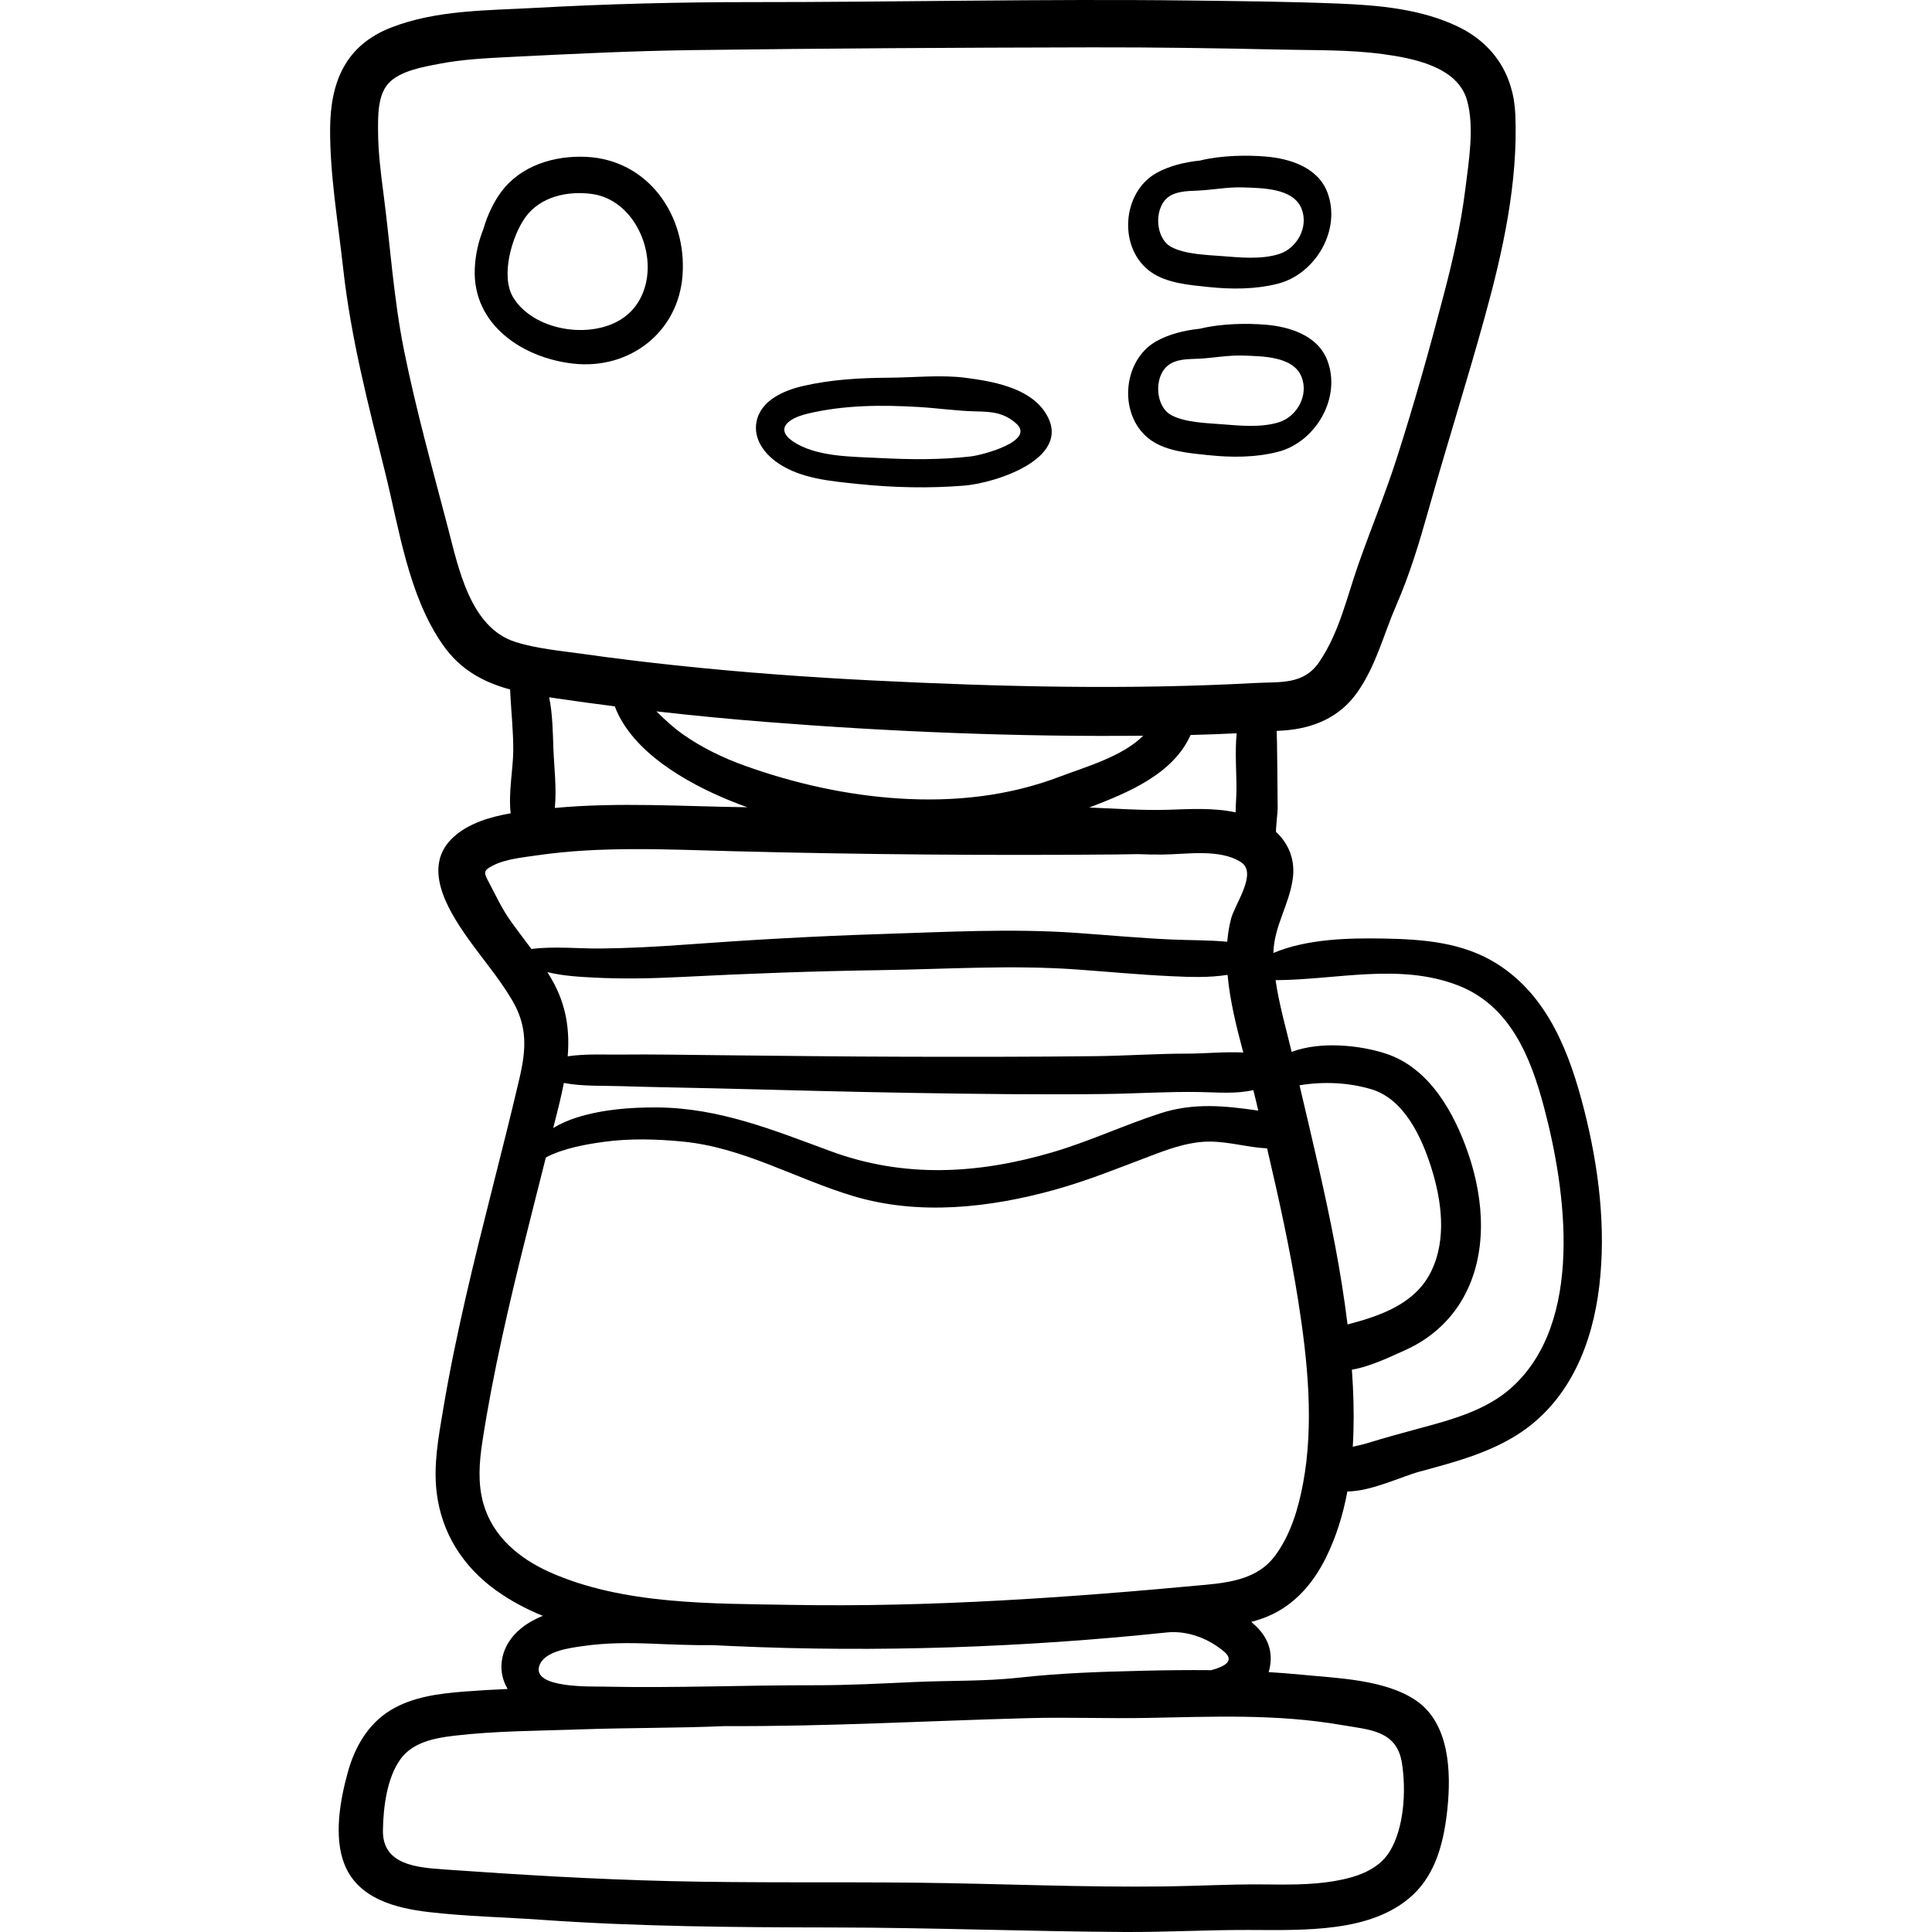 <?xml version="1.0" encoding="iso-8859-1"?>
<!-- Generator: Adobe Illustrator 19.0.0, SVG Export Plug-In . SVG Version: 6.00 Build 0)  -->
<svg version="1.1" id="Capa_1" xmlns="http://www.w3.org/2000/svg" xmlns:xlink="http://www.w3.org/1999/xlink" x="0px" y="0px"
	 viewBox="0 0 511.999 511.999" style="enable-background:new 0 0 511.999 511.999;" xml:space="preserve">
<g>
	<g>
		<path d="M419.785,294.001c-3.782-14.807-9.461-29.935-22.945-38.507c-9.122-5.799-19.702-6.587-30.239-6.77
			c-9.234-0.161-20.19,0.072-29.141,3.82c0.187-7.121,4.054-12.451,5.105-19.436c0.775-5.144-1.001-9.466-4.378-12.619
			c-0.196-0.184,0.423-5.33,0.41-6.157c-0.027-1.721-0.129-20.636-0.297-20.624c0.6-0.039,1.201-0.074,1.8-0.114
			c7.927-0.535,14.916-3.484,19.569-10.079c5.036-7.139,6.947-15.283,10.369-23.136c3.522-8.084,6.051-16.446,8.448-24.958
			c4.844-17.206,10.253-34.253,15.01-51.48c4.769-17.271,8.826-35.532,8.083-53.567c-0.433-10.497-5.71-18.773-15.267-23.349
			c-9.684-4.638-20.829-5.638-31.419-6.068c-13.212-0.538-26.478-0.66-39.697-0.821c-38.722-0.474-77.445,0.444-116.168,0.425
			C179.931,0.552,160.859,1.04,141.79,2.09c-12.672,0.699-26.165,0.532-38.155,5.216c-12.097,4.726-16.085,14.42-16.152,26.859
			C87.417,46.3,89.59,58.884,90.919,70.938c2.042,18.515,6.61,36.065,11.1,54.072c3.787,15.19,6.164,32.69,15.301,45.828
			c4.694,6.75,10.892,9.972,17.865,11.882c0.224,5.44,0.879,10.863,0.83,16.349c-0.042,4.722-1.33,11.229-0.674,16.463
			c-5.629,0.981-11.245,2.691-15.222,6.356c-8.312,7.657-1.716,18.772,3.488,26.223c3.979,5.694,8.584,10.945,12.115,16.947
			c4.113,6.992,3.733,13.034,1.934,20.745c-4.523,19.383-9.786,38.585-14.229,57.989c-2.259,9.865-4.323,19.78-5.996,29.764
			c-1.217,7.26-2.598,14.569-1.712,21.941c1.293,10.768,6.952,19.646,15.701,25.938c3.849,2.769,8.026,4.989,12.421,6.779
			c-2.117,0.86-4.078,1.953-5.792,3.353c-5.406,4.411-6.561,10.98-3.514,16.032c-3.847,0.167-7.689,0.382-11.521,0.683
			c-6.669,0.523-13.703,1.398-19.53,4.953c-5.976,3.646-9.482,9.805-11.306,16.41c-2.038,7.378-3.8,17.096-0.889,24.425
			c3.607,9.084,13.542,11.618,22.337,12.646c9.866,1.152,19.964,1.35,29.877,2.05c25.733,1.817,51.547,1.995,77.333,2.03
			c25.726,0.036,51.425,1.049,77.146,1.199c10.959,0.063,21.903-0.568,32.855-0.539c7.826,0.021,15.632,0.216,23.406-0.865
			c7.307-1.016,14.631-3.262,20.146-8.389c6.351-5.904,8.351-14.676,9.202-22.987c0.98-9.58,0.562-22.386-8.191-28.47
			c-8.189-5.693-21.078-6.003-30.632-6.95c-2.851-0.282-5.706-0.493-8.563-0.668c0.259-0.862,0.438-1.784,0.515-2.774
			c0.345-4.438-1.874-7.887-5.14-10.521c1.506-0.41,2.995-0.889,4.449-1.504c7.049-2.983,11.973-8.715,15.331-15.479
			c2.761-5.562,4.567-11.499,5.708-17.594c6.364-0.036,14.367-3.976,19.125-5.259c9.266-2.498,19.009-5.057,27.041-10.527
			c12.935-8.808,18.781-23.498,20.582-38.561C425.681,325.313,423.655,309.154,419.785,294.001z M118.74,139.987
			c-4.079-15.579-8.473-31.294-11.655-47.079c-2.778-13.773-3.639-27.667-5.453-41.561c-0.714-5.469-1.409-10.967-1.439-16.491
			c-0.022-3.997-0.137-9.538,2.709-12.714c3.029-3.381,9.34-4.43,13.515-5.233c6.14-1.182,12.42-1.491,18.653-1.805
			c16.185-0.813,32.348-1.612,48.556-1.827c35.198-0.467,70.43-0.656,105.632-0.727c16.841-0.033,33.667,0.222,50.502,0.598
			c8.873,0.198,17.809-0.004,26.626,1.182c7.845,1.055,19.784,3.236,22.365,12.155c2.069,7.151,0.464,16.44-0.431,23.673
			c-1.148,9.282-3.232,18.457-5.59,27.498c-3.818,14.642-7.947,29.368-12.575,43.773c-3.023,9.41-6.788,18.557-10.079,27.872
			c-3.13,8.86-5.111,18.291-10.492,26.171c-4.155,6.086-10.356,5.17-16.937,5.53c-33.627,1.838-67.461,1.015-101.095-0.661
			c-17.593-0.876-35.17-2.168-52.686-4.038c-8.149-0.87-16.288-1.854-24.401-3.01c-5.927-0.845-12.232-1.364-17.962-3.2
			C124.619,166.281,121.507,150.553,118.74,139.987z M146.375,259.825c-0.42-0.745-0.86-1.477-1.313-2.2
			c4.068,1.002,8.482,1.246,12.337,1.445c7.712,0.396,15.407,0.232,23.115-0.16c17.67-0.9,35.275-1.558,52.97-1.814
			c17.293-0.25,34.442-1.415,51.725-0.184c8.393,0.598,16.771,1.405,25.178,1.792c5.096,0.235,10.085,0.419,14.931-0.362
			c0.616,6.85,2.354,13.851,4.163,20.584c-4.942-0.252-10.246,0.299-14.702,0.296c-8.104-0.007-16.213,0.574-24.321,0.669
			c-16.688,0.197-33.391,0.188-50.079,0.154c-17.054-0.034-34.106-0.255-51.159-0.42c-8.15-0.079-16.309-0.243-24.459-0.154
			c-4.595,0.051-9.602-0.24-14.314,0.459C150.998,273.195,150.164,266.541,146.375,259.825z M149.435,286.992
			c4.997,0.951,10.385,0.69,15.327,0.854c8.52,0.281,17.049,0.382,25.571,0.596c17.423,0.435,34.845,0.92,52.271,1.203
			c16.662,0.271,33.343,0.476,50.007,0.28c8.402-0.099,16.803-0.671,25.204-0.53c4.684,0.078,9.76,0.569,14.328-0.516
			c0.248,0.978,0.489,1.946,0.712,2.898c0.198,0.848,0.398,1.695,0.597,2.543c-8.791-1.27-17.077-2.16-25.973,0.726
			c-9.657,3.134-18.85,7.464-28.619,10.331c-19.735,5.791-39.253,6.87-58.703-0.292c-15.231-5.609-29.529-11.487-46.029-11.606
			c-7-0.051-14.494,0.54-21.208,2.65c-2.429,0.763-4.479,1.688-6.306,2.807C147.631,294.895,148.671,290.92,149.435,286.992z
			 M327.671,209.35c-0.013,1.82-0.192,3.879-0.226,5.935c-5.792-1.252-11.886-0.88-17.806-0.69
			c-6.99,0.223-13.979-0.331-20.969-0.589c10.195-3.921,22.213-8.816,26.843-19.226c4.065-0.097,8.142-0.254,12.217-0.455
			C327.237,199.319,327.704,204.731,327.671,209.35z M146.649,198.242c-0.147-4.122-0.197-8.996-1.119-13.457
			c0.763,0.117,1.53,0.231,2.3,0.345c5.024,0.739,10.056,1.419,15.092,2.062c4.606,12.181,19.155,20.302,30.316,24.893
			c1.585,0.651,3.193,1.264,4.815,1.848c-17.018-0.224-34.029-1.39-51.018,0.18C147.554,208.85,146.818,202.973,146.649,198.242z
			 M197.483,202.96c-5.808-2.077-11.419-4.78-16.474-8.335c-2.599-1.827-4.856-3.935-7.044-6.103
			c9.65,1.097,19.319,2.032,29.002,2.797c33.15,2.616,66.677,3.987,99.99,3.657c-5.507,5.556-15.658,8.383-21.933,10.782
			c-13.774,5.267-28.163,6.784-42.832,5.847C224.344,210.721,210.542,207.629,197.483,202.96z M135.286,244.021
			c-2.312-3.244-3.948-6.853-5.81-10.354c-1.243-2.336-1.472-2.93,1.004-4.219c3.456-1.799,7.921-2.201,11.73-2.758
			c17.135-2.503,34.755-1.557,52.002-1.111c33.846,0.875,67.897,1.167,101.754,0.861c1.881-0.017,3.747-0.045,5.605-0.086
			c2.134,0.082,4.267,0.131,6.399,0.117c6.351-0.04,15.238-1.638,20.907,2.017c4.472,2.883-1.666,11.134-2.67,15.107
			c-0.494,1.952-0.806,3.948-0.975,5.976c-4.906-0.457-9.857-0.37-14.847-0.593c-8.406-0.374-16.786-1.167-25.178-1.753
			c-17.256-1.207-34.458-0.233-51.725,0.309c-17.387,0.547-34.682,1.543-52.026,2.812c-7.367,0.538-14.769,0.938-22.156,1.019
			c-5.973,0.065-12.463-0.656-18.472,0.131C138.986,249,137.084,246.544,135.286,244.021z M142.9,441.523
			c1.264-4.029,8.24-4.813,11.716-5.314c5.999-0.865,12.063-0.865,18.105-0.622c5.401,0.218,10.762,0.452,16.144,0.393
			c1.872,0.093,3.724,0.178,5.548,0.259c38.11,1.707,76.866,0.357,114.811-3.623c5.418-0.568,11.116,1.595,15.245,5.145
			c2.739,2.354,0.176,3.886-3.484,4.851c-6.105-0.062-12.213,0.015-18.312,0.157c-10.842,0.252-21.736,0.618-32.526,1.817
			c-9.093,1.011-18.531,0.752-27.677,1.161c-8.841,0.396-17.717,0.879-26.542,0.861c-18.402-0.036-36.774,0.752-55.189,0.38
			c-0.356-0.008-0.712-0.011-1.068-0.019C156.558,446.902,141.051,447.42,142.9,441.523z M355.466,457.133
			c7.426,1.281,14.668,1.407,16.052,10.043c1.144,7.141,0.64,17.258-3.283,23.566c-3.111,5.004-9.127,6.821-14.622,7.765
			c-6.446,1.107-13.112,0.919-19.628,0.879c-8.336-0.051-16.652,0.424-24.986,0.534c-22.046,0.292-44.08-0.756-66.122-0.988
			c-21.727-0.229-43.453,0.102-65.179-0.417c-19.982-0.478-39.991-1.675-59.924-3.091c-7.366-0.523-16.418-1.213-16.292-10.332
			c0.083-6.003,1.022-13.927,4.675-18.93c3.24-4.439,8.961-5.559,14.114-6.167c11.079-1.309,22.444-1.301,33.584-1.693
			c12.558-0.442,25.134-0.319,37.685-0.849c0.164-0.007,0.329-0.013,0.492-0.02c26.882,0.146,53.723-1.396,80.604-2.114
			c10.424-0.278,20.851,0.144,31.276-0.051C321.309,454.943,338.202,454.156,355.466,457.133z M345.335,393.055
			c-1.269,6.804-3.341,13.814-7.568,19.41c-4.346,5.753-11.425,6.883-18.195,7.516c-36.549,3.416-73.183,5.985-109.917,5.327
			c-20.889-0.374-44.514,0.023-63.981-8.677c-8.039-3.594-15.098-9.42-17.568-18.149c-1.533-5.416-1.108-10.978-0.265-16.474
			c1.425-9.283,3.226-18.508,5.23-27.683c3.484-15.95,7.602-31.751,11.585-47.582c4.631-2.473,10.981-3.546,15.423-4.149
			c6.875-0.936,14-0.735,20.893-0.063c16.132,1.574,29.979,9.925,45.265,14.477c17.362,5.172,36.048,3.074,53.263-1.703
			c9.169-2.544,17.887-6.158,26.779-9.491c4.63-1.736,9.336-3.293,14.333-3.28c5.119,0.013,10.086,1.551,15.183,1.796
			c3.13,13.438,6.131,26.911,8.268,40.545C346.518,360.537,348.269,377.327,345.335,393.055z M349.416,309.172
			c-1.636-7.196-3.341-14.377-5.028-21.561c6.292-1.039,12.938-0.758,18.984,1.035c8.713,2.584,13.31,12.604,15.864,20.582
			c2.825,8.826,4.265,19.342-0.079,27.933c-4.27,8.446-13.335,11.548-22.046,13.833
			C355.401,336.921,352.552,322.973,349.416,309.172z M400.641,367.672c-6.801,6.152-16.189,8.629-24.832,10.95
			c-4.493,1.206-8.953,2.444-13.399,3.814c-1.22,0.376-2.559,0.657-3.911,0.961c0.331-5.396,0.289-10.813,0.028-16.112
			c-0.071-1.438-0.161-2.873-0.262-4.309c5.014-0.832,10.812-3.697,14.255-5.242c6.391-2.869,11.747-7.582,15.205-13.705
			c6.578-11.648,5.604-25.996,1.396-38.283c-3.724-10.873-10.34-22.829-21.978-26.568c-6.789-2.183-17.145-3.307-24.84-0.418
			c-1.51-6.273-3.334-12.602-4.264-19.008c16.075-0.067,32.869-4.631,48.372,1.397c13.819,5.373,19.256,19.042,22.779,32.325
			C415.066,315.629,419.833,350.309,400.641,367.672z"/>
	</g>
</g>
<g>
	<g>
		<path d="M155.232,41.562c-8.448-0.368-17.224,2.331-22.417,9.295c-1.791,2.401-3.668,6.069-4.718,9.882
			c-1.335,3.265-2.123,6.833-2.276,10.483c-0.622,14.785,12.622,23.617,26.042,25.135c14.861,1.682,27.903-8.204,29.015-23.404
			C182.043,57.038,171.72,42.281,155.232,41.562z M167.626,82.08c-7.601,8.546-25.765,6.52-31.658-3.318
			c-3.358-5.604-0.332-16.18,3.257-21.171c3.958-5.505,11.229-7.066,17.659-6.188C169.984,53.192,176.372,72.248,167.626,82.08z"/>
	</g>
</g>
<g>
	<g>
		<path d="M351.763,50.971c-2.515-6.61-9.881-8.946-16.373-9.488c-4.847-0.404-11.721-0.342-17.421,1.071
			c-4.237,0.424-8.258,1.502-11.415,3.242c-9.339,5.146-10.337,20.215-1.442,26.363c4.208,2.908,10.107,3.37,15.04,3.89
			c6.127,0.645,12.54,0.664,18.548-0.883C348.604,72.614,355.547,60.916,351.763,50.971z M338.984,67.313
			c-4.757,1.512-10.353,0.93-15.248,0.548c-3.969-0.309-9.766-0.469-13.354-2.424c-4.19-2.285-4.583-9.878-1.103-12.947
			c2.069-1.823,5.407-1.867,7.967-1.971c4.08-0.164,8.119-1.008,12.214-0.852c4.95,0.188,13.254,0.127,15.458,5.636
			C346.864,60.168,343.731,65.803,338.984,67.313z"/>
	</g>
</g>
<g>
	<g>
		<path d="M351.763,95.537c-2.515-6.61-9.881-8.946-16.373-9.488c-4.847-0.404-11.721-0.342-17.421,1.071
			c-4.237,0.424-8.258,1.502-11.415,3.242c-9.339,5.146-10.337,20.214-1.442,26.363c4.208,2.908,10.107,3.371,15.04,3.89
			c6.127,0.645,12.54,0.665,18.548-0.883C348.604,117.18,355.547,105.482,351.763,95.537z M338.984,111.88
			c-4.757,1.512-10.353,0.93-15.248,0.549c-3.969-0.309-9.766-0.469-13.354-2.426c-4.19-2.285-4.583-9.878-1.103-12.947
			c2.316-2.041,5.684-1.855,8.542-1.999c3.887-0.196,7.734-0.973,11.639-0.824c4.95,0.188,13.254,0.129,15.458,5.637
			C346.864,104.735,343.731,110.37,338.984,111.88z"/>
	</g>
</g>
<g>
	<g>
		<path d="M276.63,108.79c-4.404-6.165-13.866-7.785-20.821-8.679c-6.487-0.834-13.703-0.047-20.322-0.01
			c-7.608,0.042-15.257,0.477-22.691,2.196c-5.015,1.159-11.161,3.763-12.3,9.407c-0.934,4.624,2.107,8.597,5.743,11.059
			c6.076,4.112,13.96,4.745,21.053,5.489c9.373,0.982,18.865,1.195,28.263,0.439C263.933,128.018,285.454,121.142,276.63,108.79z
			 M257.289,120.954c-8.008,0.942-16.299,0.839-24.336,0.419c-6.846-0.356-15.511-0.263-21.675-3.693
			c-6.321-3.519-2.991-6.674,2.633-8.029c9.705-2.337,19.738-2.381,29.649-1.788c5.044,0.302,10.126,1.061,15.175,1.161
			c4.023,0.08,7.266,0.294,10.537,3.182C274.546,116.859,260.438,120.583,257.289,120.954z"/>
	</g>
</g>
<g>
</g>
<g>
</g>
<g>
</g>
<g>
</g>
<g>
</g>
<g>
</g>
<g>
</g>
<g>
</g>
<g>
</g>
<g>
</g>
<g>
</g>
<g>
</g>
<g>
</g>
<g>
</g>
<g>
</g>
</svg>

